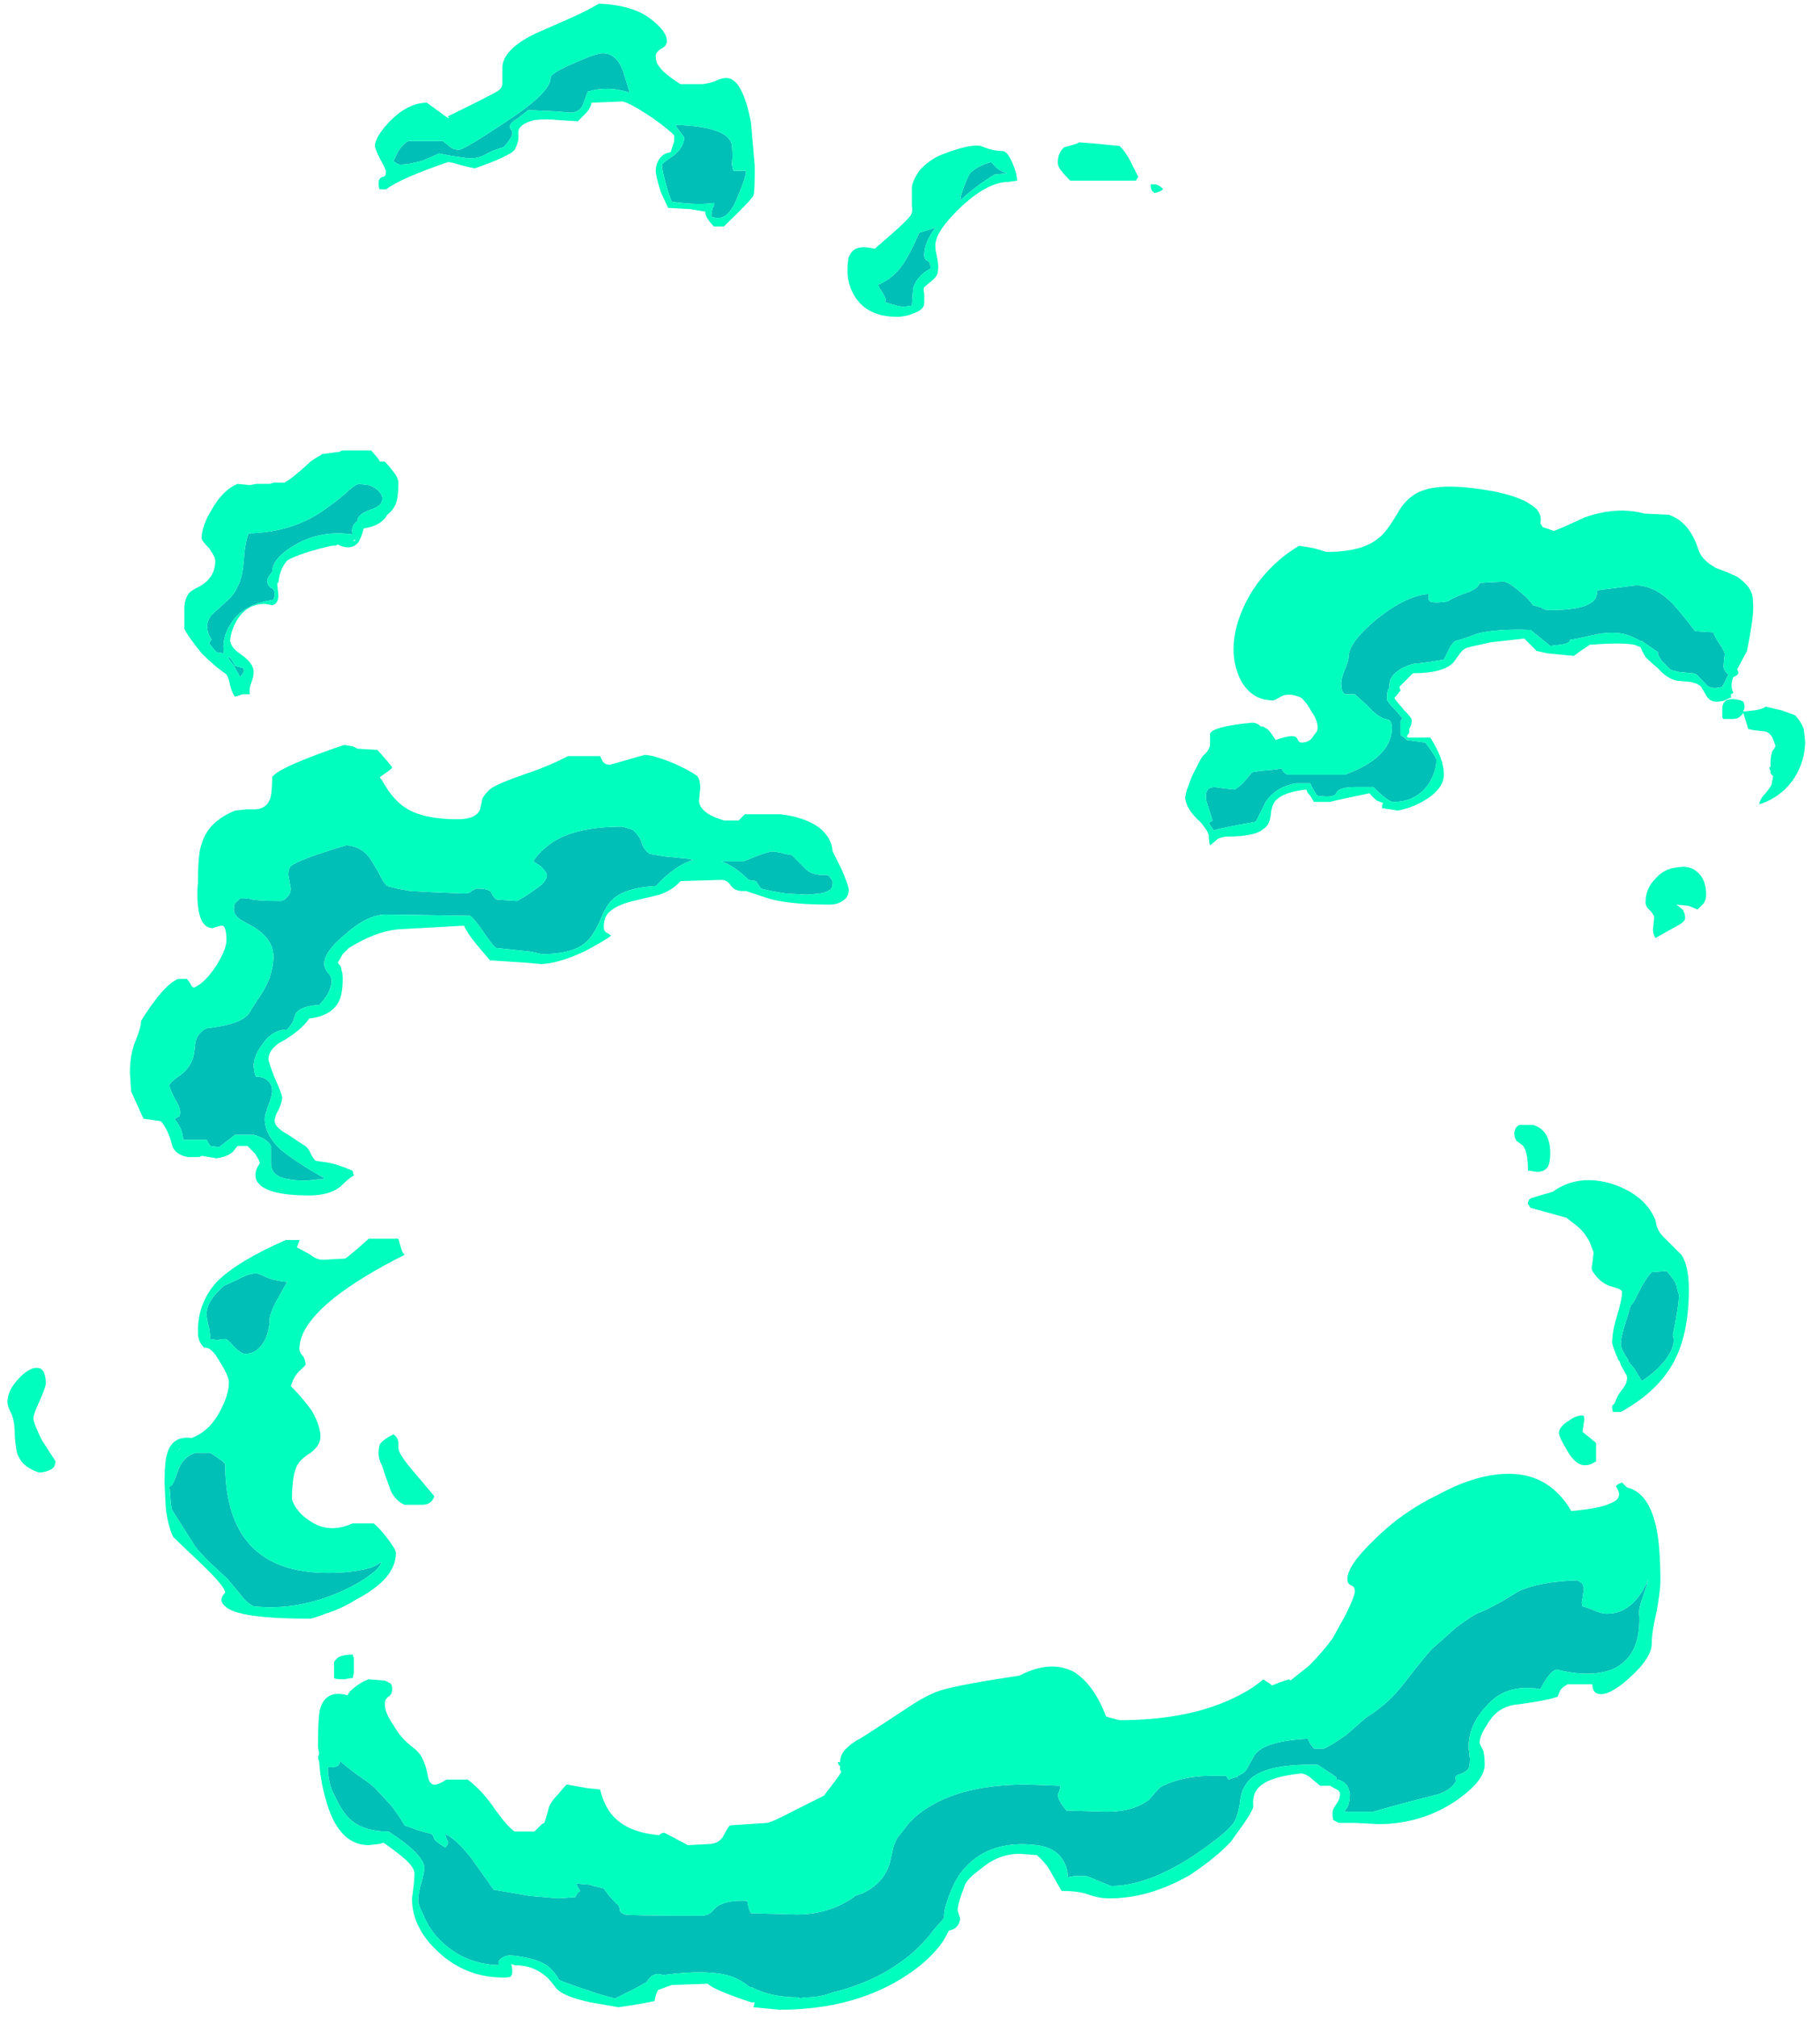<?xml version="1.0" encoding="UTF-8" standalone="no"?>
<svg xmlns:ffdec="https://www.free-decompiler.com/flash" xmlns:xlink="http://www.w3.org/1999/xlink" ffdec:objectType="frame" height="570.5px" width="514.85px" xmlns="http://www.w3.org/2000/svg">
  <g transform="matrix(1.0, 0.0, 0.0, 1.0, 273.35, 389.2)">
    <use ffdec:characterId="3185" height="81.05" transform="matrix(7.0, 0.0, 0.0, 7.0, -271.25, -388.15)" width="72.65" xlink:href="#shape0"/>
  </g>
  <defs>
    <g id="shape0" transform="matrix(1.0, 0.0, 0.0, 1.0, 38.75, 55.45)">
      <path d="M25.25 -31.25 Q25.5 -31.4 25.5 -31.75 L27.05 -31.95 Q27.85 -31.95 28.6 -31.15 29.0 -30.7 29.45 -30.1 L30.2 -30.05 Q30.2 -29.95 30.4 -29.65 30.6 -29.35 30.65 -29.2 L30.6 -28.7 Q30.6 -28.5 30.8 -28.35 L30.55 -27.85 Q30.05 -27.7 29.85 -28.0 L29.6 -28.25 Q29.5 -28.4 29.3 -28.4 L28.8 -28.45 Q28.55 -28.5 28.45 -28.55 L28.1 -28.9 27.95 -29.15 27.95 -29.25 Q27.6 -29.5 27.3 -29.7 L27.25 -29.7 Q26.8 -29.95 26.5 -30.0 25.95 -30.1 25.15 -29.9 L24.7 -29.8 24.4 -29.75 Q24.4 -29.6 24.0 -29.55 L23.6 -29.5 22.8 -30.15 Q21.45 -30.2 20.65 -30.0 20.0 -29.75 19.75 -29.7 19.55 -29.5 19.5 -29.35 L19.3 -28.95 18.7 -28.85 18.3 -28.8 Q18.0 -28.8 17.6 -28.6 17.1 -28.3 17.1 -27.95 L17.1 -27.8 17.05 -27.75 Q17.0 -27.65 17.0 -27.35 17.0 -27.25 17.35 -26.9 L17.65 -26.55 17.6 -26.55 17.55 -26.45 Q17.55 -26.4 17.55 -26.15 L17.55 -25.9 17.7 -25.8 17.8 -25.7 18.55 -25.6 Q19.0 -25.0 19.0 -24.9 19.0 -24.45 18.7 -23.95 18.2 -23.2 17.25 -23.2 17.05 -23.2 16.45 -23.8 L15.7 -23.8 Q15.05 -23.8 14.95 -23.55 14.85 -23.35 14.2 -23.45 14.05 -23.6 13.9 -23.95 L13.3 -23.95 Q12.5 -23.8 12.1 -23.2 L11.7 -22.4 Q10.3 -22.15 10.0 -22.05 L9.8 -22.35 9.95 -22.45 9.7 -23.25 Q9.6 -23.8 10.05 -23.8 L10.4 -23.75 10.85 -23.7 Q11.15 -23.9 11.3 -24.1 L11.55 -24.4 11.85 -24.45 12.4 -24.5 12.75 -24.55 Q12.75 -24.5 12.8 -24.45 12.85 -24.35 13.0 -24.3 L15.3 -24.3 Q17.2 -25.0 17.2 -26.2 17.2 -26.4 17.1 -26.5 L16.95 -26.55 Q16.65 -26.6 16.2 -27.1 L15.7 -27.55 15.3 -27.55 Q15.15 -27.65 15.15 -28.0 15.15 -28.2 15.3 -28.55 15.45 -28.9 15.45 -29.05 15.45 -29.65 16.6 -30.6 17.8 -31.55 18.7 -31.6 18.65 -31.45 18.7 -31.35 18.75 -31.2 19.45 -31.3 19.75 -31.5 20.35 -31.7 20.7 -31.85 20.75 -32.05 L21.7 -32.1 Q21.9 -32.1 22.3 -31.75 22.7 -31.45 22.9 -31.15 L23.25 -31.05 Q23.35 -30.95 23.55 -30.95 24.85 -30.95 25.25 -31.25 M0.15 -48.6 Q0.45 -48.9 1.0 -49.05 L1.1 -48.95 Q1.3 -48.7 1.65 -48.6 L1.15 -48.55 Q0.4 -48.1 -0.25 -47.5 L-0.2 -47.75 Q0.0 -48.35 0.15 -48.6 M28.3 -4.25 Q28.65 -3.85 28.7 -3.65 28.75 -3.4 28.8 -3.3 28.8 -2.85 28.55 -1.65 28.7 -1.25 28.25 -0.65 27.9 -0.2 27.3 0.2 L27.0 -0.3 26.75 -0.6 26.75 -0.65 Q26.45 -1.1 26.45 -1.3 26.45 -1.6 26.7 -2.35 L26.85 -2.85 Q27.0 -3.0 27.1 -3.25 27.45 -3.95 27.7 -4.2 L28.3 -4.25 M27.5 8.35 L27.55 8.2 27.5 8.45 27.3 9.05 Q27.15 9.45 27.2 9.7 27.25 11.35 26.1 11.85 25.2 12.2 23.85 11.85 23.55 11.95 23.2 12.65 21.8 12.4 21.0 13.35 20.3 14.1 20.3 15.0 L20.35 15.45 Q20.35 15.75 20.3 15.85 20.2 16.0 19.9 16.1 19.7 16.15 19.8 16.35 19.55 16.8 18.85 16.95 17.1 17.4 16.45 17.6 L15.3 17.6 15.3 17.55 Q15.5 17.35 15.5 16.9 15.45 16.4 15.0 16.3 L14.95 16.3 14.95 16.2 14.2 15.7 Q11.8 15.65 11.3 16.5 11.1 16.75 11.05 17.3 10.95 17.85 10.8 18.05 10.55 18.45 9.15 19.4 7.3 20.6 5.85 20.6 L5.35 20.4 Q4.9 20.2 4.85 20.2 L4.35 20.2 4.1 20.25 Q4.1 19.85 3.9 19.55 3.6 19.05 2.85 18.95 0.8 18.7 -0.25 20.1 -0.55 20.55 -0.75 21.15 -0.9 21.55 -0.9 21.8 L-0.9 21.9 -1.3 22.35 Q-1.85 23.1 -2.55 23.6 -3.75 24.5 -5.4 24.9 -5.9 25.1 -6.5 25.1 L-6.8 25.15 -6.75 25.1 Q-7.9 25.1 -8.65 24.7 L-8.7 24.7 -8.8 24.65 Q-9.1 24.4 -9.5 24.25 -10.45 23.95 -12.25 24.2 -12.65 24.05 -12.9 24.45 L-12.95 24.5 -13.4 24.75 -14.2 25.15 -14.9 24.95 Q-16.25 24.5 -16.45 24.4 -16.65 24.05 -16.9 23.85 -17.35 23.5 -18.45 23.4 -18.8 23.45 -18.9 23.65 L-18.9 23.8 Q-20.4 23.75 -21.4 22.65 -21.75 22.25 -21.95 21.75 -22.15 21.35 -22.15 21.2 -22.15 20.85 -22.0 20.4 -21.9 20.0 -21.9 19.85 -21.95 19.3 -23.35 18.4 -24.5 18.4 -25.05 17.75 -25.3 17.45 -25.55 16.9 -25.75 16.55 -25.8 15.95 L-25.8 15.8 -25.65 15.8 Q-25.45 15.8 -25.35 15.7 L-25.3 15.55 Q-25.1 15.75 -24.55 16.15 -23.95 16.55 -23.8 16.75 -23.6 16.95 -23.2 17.4 -22.8 17.95 -22.7 18.15 L-22.15 18.35 -21.6 18.5 Q-21.55 18.55 -21.5 18.7 -21.45 18.8 -21.05 19.05 L-20.95 18.9 -20.95 18.8 Q-21.05 18.6 -21.05 18.5 -20.55 18.75 -19.95 19.55 L-19.1 20.75 -17.65 21.0 -16.5 21.1 -15.8 21.05 Q-15.75 20.9 -15.6 20.8 -15.75 20.6 -15.75 20.5 L-15.2 20.55 Q-15.1 20.6 -14.65 20.7 -14.45 21.0 -14.15 21.3 -14.0 21.4 -14.0 21.6 -13.95 21.7 -13.8 21.75 -13.6 21.8 -10.7 21.8 -10.5 21.8 -10.35 21.7 L-10.1 21.45 Q-9.7 21.15 -8.85 21.2 -8.8 21.55 -8.7 21.7 L-6.85 21.75 Q-5.55 21.75 -4.55 21.05 L-4.5 21.0 -4.2 20.9 Q-3.35 20.5 -3.1 19.7 L-2.95 19.05 Q-2.85 18.7 -2.7 18.55 L-2.35 18.1 Q-2.0 17.7 -1.5 17.4 -0.05 16.5 2.45 16.5 L3.8 16.55 Q3.8 16.7 3.7 16.9 3.7 17.15 4.05 17.55 L5.7 17.6 Q6.75 17.6 7.4 17.1 7.85 16.55 7.95 16.55 8.8 16.15 9.85 16.15 L10.5 16.15 10.6 16.3 10.9 16.2 10.95 16.2 10.95 16.15 Q11.25 16.05 11.35 15.85 L11.6 15.4 Q11.9 14.75 13.8 14.65 L13.9 14.85 Q14.0 15.0 14.05 15.05 L14.45 15.05 Q14.7 14.95 15.35 14.5 L16.15 13.8 Q17.05 13.25 17.7 12.4 18.7 11.1 18.9 10.95 L19.8 10.15 Q20.55 9.6 20.75 9.55 21.45 9.25 22.3 8.7 23.15 8.3 24.7 8.25 L24.85 8.35 Q24.95 8.4 24.95 8.65 L24.9 9.0 Q24.85 9.15 24.9 9.3 25.1 9.35 25.45 9.5 25.7 9.6 25.9 9.6 26.9 9.6 27.5 8.35 M-15.85 -53.05 Q-14.95 -53.45 -14.7 -53.45 -14.05 -53.45 -13.8 -52.5 L-13.6 -51.85 Q-14.45 -52.15 -15.3 -51.9 L-15.5 -51.35 Q-15.65 -51.05 -16.0 -51.05 L-16.6 -51.1 -17.7 -51.15 -18.15 -50.8 Q-18.45 -50.65 -18.45 -50.45 -18.35 -50.3 -18.35 -50.25 -18.3 -50.1 -18.7 -49.65 -19.1 -49.55 -19.45 -49.35 -19.7 -49.2 -20.1 -49.2 L-20.8 -49.3 -21.3 -49.4 -22.0 -49.1 Q-22.55 -48.95 -22.85 -48.95 -23.0 -48.95 -23.15 -49.1 L-22.95 -49.5 Q-22.75 -49.8 -22.55 -49.9 L-21.15 -49.9 -20.9 -49.7 Q-20.75 -49.55 -20.5 -49.55 -20.3 -49.55 -18.65 -50.65 -16.8 -51.85 -16.8 -52.45 -16.8 -52.65 -15.85 -53.05 M-1.9 -46.2 Q-1.55 -46.3 -1.25 -46.4 -1.7 -45.8 -1.7 -45.3 -1.7 -45.1 -1.55 -45.05 -1.45 -45.0 -1.45 -44.8 L-1.45 -44.75 Q-2.0 -44.45 -2.15 -43.95 L-2.2 -43.25 -2.55 -43.2 Q-2.85 -43.25 -3.15 -43.35 L-3.3 -43.4 -3.25 -43.45 Q-3.25 -43.55 -3.4 -43.8 -3.55 -44.0 -3.55 -44.1 -2.85 -44.4 -2.45 -45.1 -2.2 -45.5 -1.9 -46.2 M-9.4 -48.7 L-8.9 -48.7 Q-8.9 -48.45 -9.2 -47.75 -9.55 -46.8 -10.0 -46.8 -10.25 -46.8 -10.3 -46.85 -10.3 -46.9 -10.3 -46.95 L-10.25 -47.2 Q-10.15 -47.35 -10.2 -47.4 -10.85 -47.3 -11.9 -47.45 -12.0 -47.65 -12.15 -48.2 -12.3 -48.75 -12.3 -48.95 -12.3 -49.0 -11.85 -49.3 -11.4 -49.65 -11.4 -50.05 L-11.7 -50.45 -11.75 -50.55 Q-9.8 -50.5 -9.5 -49.85 -9.45 -49.65 -9.45 -49.25 -9.5 -48.85 -9.4 -48.7 M-29.85 -29.05 Q-29.75 -29.1 -29.55 -28.7 L-29.2 -28.6 Q-29.2 -28.55 -29.2 -28.45 L-29.3 -28.3 -29.35 -28.25 Q-29.4 -28.35 -29.6 -28.7 L-29.85 -29.05 M-24.55 -36.05 L-24.15 -36.0 Q-23.85 -35.9 -23.7 -35.7 -23.6 -35.6 -23.6 -35.45 -23.6 -35.15 -24.1 -35.0 -24.6 -34.8 -24.6 -34.6 L-24.6 -34.55 Q-24.75 -34.45 -24.8 -34.3 -24.85 -34.2 -24.8 -34.0 L-24.75 -34.0 Q-26.05 -34.2 -27.1 -33.6 -28.05 -33.05 -28.05 -32.5 -28.25 -32.25 -28.25 -32.15 -28.25 -31.95 -28.1 -31.85 -27.95 -31.8 -27.95 -31.6 -27.95 -31.4 -28.05 -31.35 L-28.1 -31.35 Q-29.3 -31.15 -29.75 -30.35 -30.1 -29.8 -30.0 -29.2 L-30.3 -29.25 -30.6 -29.6 -30.55 -29.7 -30.5 -29.75 Q-30.9 -30.4 -30.4 -30.85 L-29.9 -31.3 Q-29.6 -31.55 -29.45 -31.9 -29.25 -32.25 -29.2 -32.95 -29.15 -33.7 -29.0 -34.05 -27.2 -34.1 -25.95 -35.0 -25.65 -35.2 -25.1 -35.65 -24.75 -36.0 -24.55 -36.05 M-29.35 -19.3 L-29.0 -19.3 Q-28.8 -19.2 -27.7 -19.2 -27.6 -19.2 -27.45 -19.35 -27.3 -19.5 -27.3 -19.7 L-27.4 -20.25 Q-27.4 -20.5 -27.3 -20.6 -27.05 -20.85 -25.05 -21.45 -24.4 -21.4 -24.05 -20.85 L-23.75 -20.35 Q-23.6 -20.0 -23.4 -19.8 L-23.0 -19.7 Q-22.75 -19.65 -22.45 -19.6 L-21.5 -19.55 -20.3 -19.5 Q-20.05 -19.5 -20.0 -19.6 L-19.8 -19.7 Q-19.3 -19.7 -19.2 -19.55 -19.1 -19.3 -18.95 -19.25 L-18.15 -19.2 Q-17.7 -19.45 -17.45 -19.65 -16.95 -19.95 -16.95 -20.25 -16.95 -20.35 -17.2 -20.6 L-17.5 -20.8 Q-17.25 -21.2 -16.75 -21.55 -15.8 -22.2 -13.9 -22.2 L-13.55 -22.1 -13.45 -22.05 Q-13.15 -21.75 -13.1 -21.5 -13.05 -21.3 -12.8 -21.1 L-12.2 -21.0 -11.2 -20.9 -11.05 -20.85 Q-11.75 -20.65 -12.55 -19.8 -13.7 -19.75 -14.25 -19.3 -14.55 -19.05 -14.8 -18.4 -15.1 -17.75 -15.4 -17.5 -15.95 -17.05 -17.15 -17.05 L-17.6 -17.15 -19.0 -17.3 Q-19.15 -17.4 -19.55 -18.0 -19.9 -18.5 -20.05 -18.6 L-23.45 -18.65 Q-24.2 -18.65 -25.1 -17.85 -25.95 -17.15 -25.95 -16.65 -25.95 -16.5 -25.8 -16.3 -25.65 -16.15 -25.65 -15.95 -25.65 -15.75 -25.8 -15.45 -25.95 -15.2 -26.15 -15.0 -26.9 -14.95 -27.1 -14.65 L-27.2 -14.35 Q-27.3 -14.15 -27.45 -14.0 -28.05 -14.0 -28.45 -13.4 -28.8 -12.95 -28.8 -12.5 L-28.75 -12.2 -28.7 -12.1 Q-28.4 -12.1 -28.25 -11.95 -28.05 -11.8 -28.05 -11.5 -28.05 -11.35 -28.2 -10.95 -28.35 -10.55 -28.35 -10.4 -28.35 -9.75 -27.7 -9.15 -27.1 -8.65 -25.95 -8.0 L-26.0 -7.95 -26.2 -7.95 -26.65 -7.9 Q-27.6 -7.9 -27.9 -8.15 -28.1 -8.3 -28.1 -8.65 -28.1 -9.2 -28.1 -9.3 -28.25 -9.6 -28.8 -9.75 L-29.55 -9.75 -30.2 -9.25 -30.55 -9.3 -30.65 -9.45 -30.7 -9.55 -31.65 -9.55 Q-31.65 -9.95 -32.0 -10.4 -31.95 -10.4 -31.9 -10.45 L-31.8 -10.5 Q-31.7 -10.75 -31.95 -11.15 -32.2 -11.6 -32.2 -11.75 -32.2 -11.85 -31.85 -12.1 -31.4 -12.4 -31.25 -12.85 -31.2 -13.0 -31.15 -13.5 -31.05 -13.9 -30.7 -14.05 -29.5 -14.2 -29.15 -14.5 -29.0 -14.6 -28.9 -14.8 L-28.65 -15.2 Q-28.35 -15.6 -28.15 -16.1 -28.0 -16.6 -28.0 -16.95 -28.0 -17.65 -28.8 -18.15 L-29.35 -18.45 Q-29.6 -18.65 -29.6 -18.85 -29.6 -19.1 -29.5 -19.15 L-29.35 -19.3 M-30.0 -3.65 L-29.45 -3.9 Q-29.0 -4.15 -28.7 -4.15 -28.6 -4.15 -28.3 -4.0 -27.95 -3.85 -27.4 -3.8 L-27.45 -3.8 -27.9 -3.0 Q-28.15 -2.5 -28.15 -2.3 -28.15 -1.95 -28.3 -1.55 -28.6 -0.9 -29.15 -0.9 -29.3 -0.9 -29.6 -1.2 -29.85 -1.5 -29.95 -1.5 -30.2 -1.5 -30.2 -1.45 L-30.55 -1.5 Q-30.55 -1.65 -30.6 -1.95 -30.7 -2.3 -30.7 -2.5 -30.7 -3.05 -30.0 -3.65 M-6.55 -20.55 Q-6.3 -20.25 -5.8 -20.25 L-5.6 -20.25 Q-5.4 -20.05 -5.4 -19.95 -5.4 -19.75 -5.5 -19.65 L-5.7 -19.55 -5.9 -19.5 -6.45 -19.45 -7.3 -19.5 Q-7.95 -19.6 -8.3 -19.7 L-8.5 -20.0 -8.8 -20.05 Q-9.35 -20.6 -9.9 -20.8 L-9.0 -20.8 -8.5 -21.0 Q-8.0 -21.2 -7.8 -21.2 L-7.5 -21.15 Q-7.35 -21.1 -7.05 -21.05 L-6.55 -20.55 M-31.15 3.1 L-30.55 3.1 -30.1 3.4 -29.95 3.55 Q-29.95 7.95 -25.8 7.95 -24.8 7.95 -24.1 7.75 -23.8 7.65 -23.65 7.5 -23.65 7.7 -24.05 8.0 -24.5 8.35 -25.15 8.65 -27.0 9.5 -28.8 9.3 -29.1 9.15 -29.35 8.8 L-29.85 8.2 -30.55 7.55 Q-31.0 7.1 -31.15 6.9 L-32.1 5.4 Q-32.15 5.25 -32.2 4.45 L-32.15 4.45 Q-32.05 4.4 -31.85 3.8 -31.65 3.25 -31.15 3.1" fill="#00bfb7" fill-rule="evenodd" stroke="none"/>
      <path d="M28.4 -34.8 Q29.25 -34.5 29.6 -33.35 29.75 -32.95 30.3 -32.65 30.6 -32.55 31.15 -32.3 31.65 -31.95 31.75 -31.6 31.8 -31.45 31.8 -31.0 31.8 -30.55 31.55 -29.3 31.5 -29.2 31.15 -28.55 L31.2 -28.45 Q31.2 -28.3 31.0 -28.25 30.85 -27.9 31.0 -27.6 L30.9 -27.55 30.9 -27.4 30.85 -27.4 30.65 -27.3 Q30.5 -27.25 30.3 -27.25 30.05 -27.25 29.9 -27.5 L29.7 -27.85 Q29.55 -28.0 29.25 -28.05 L28.7 -28.1 Q28.3 -28.2 27.95 -28.6 27.7 -28.8 27.45 -29.05 27.3 -29.3 27.25 -29.45 L27.0 -29.55 Q26.5 -29.65 25.2 -29.55 L24.9 -29.35 24.55 -29.1 23.5 -29.2 23.05 -29.3 22.55 -29.8 21.2 -29.65 20.3 -29.45 Q20.1 -29.4 19.95 -29.2 L19.7 -28.85 Q19.3 -28.4 18.05 -28.4 L17.5 -27.85 17.55 -27.7 17.3 -27.4 Q17.35 -27.3 17.7 -26.9 18.0 -26.6 18.0 -26.5 18.0 -26.3 17.9 -26.15 L17.9 -26.0 17.8 -25.85 17.85 -25.8 18.75 -25.8 Q19.3 -24.95 19.3 -24.3 19.3 -23.85 18.8 -23.45 18.2 -23.0 17.45 -22.85 L16.8 -22.95 16.8 -23.0 Q16.8 -23.1 16.85 -23.15 L16.6 -23.25 Q16.4 -23.4 16.3 -23.55 14.85 -23.25 14.7 -23.2 L14.05 -23.2 13.9 -23.45 Q13.75 -23.6 13.75 -23.7 12.85 -23.6 12.55 -23.3 12.35 -23.15 12.3 -22.65 12.25 -22.25 12.0 -22.1 11.65 -21.8 10.55 -21.8 10.35 -21.8 10.15 -21.7 10.0 -21.55 9.85 -21.45 9.8 -21.6 9.8 -21.85 9.75 -22.05 9.45 -22.4 9.15 -22.65 8.95 -23.0 8.85 -23.25 8.85 -23.35 8.85 -23.6 9.15 -24.3 9.45 -24.9 9.55 -25.05 9.85 -25.3 9.85 -25.55 L9.85 -25.95 Q9.95 -26.25 11.55 -26.4 11.75 -26.4 11.9 -26.25 L11.95 -26.25 Q12.15 -26.2 12.3 -26.0 L12.5 -25.7 Q13.2 -25.95 13.35 -25.8 L13.4 -25.7 Q13.45 -25.6 13.55 -25.6 13.9 -25.6 14.05 -25.9 14.2 -26.05 14.2 -26.2 14.2 -26.5 13.95 -26.85 13.8 -27.15 13.55 -27.4 13.15 -27.6 12.8 -27.5 12.45 -27.3 12.4 -27.3 11.55 -27.3 11.1 -28.1 10.8 -28.7 10.8 -29.35 10.8 -30.4 11.45 -31.55 12.2 -32.8 13.45 -33.55 L14.05 -33.45 14.55 -33.3 Q16.0 -33.3 16.65 -33.85 16.95 -34.05 17.45 -34.9 17.85 -35.6 18.5 -35.8 19.4 -36.1 21.3 -35.75 22.3 -35.55 22.75 -35.25 23.3 -34.95 23.2 -34.45 L23.3 -34.3 23.75 -34.15 Q24.15 -34.3 25.0 -34.7 26.3 -35.15 27.4 -34.85 L28.4 -34.8 M25.25 -31.25 Q24.85 -30.95 23.55 -30.95 23.35 -30.95 23.25 -31.05 L22.9 -31.15 Q22.7 -31.45 22.3 -31.75 21.9 -32.1 21.7 -32.1 L20.75 -32.05 Q20.7 -31.85 20.35 -31.7 19.75 -31.5 19.45 -31.3 18.75 -31.2 18.7 -31.35 18.65 -31.45 18.7 -31.6 17.8 -31.55 16.6 -30.6 15.45 -29.65 15.45 -29.05 15.45 -28.9 15.3 -28.55 15.15 -28.2 15.15 -28.0 15.15 -27.65 15.3 -27.55 L15.7 -27.55 16.2 -27.1 Q16.65 -26.6 16.95 -26.55 L17.1 -26.5 Q17.2 -26.4 17.2 -26.2 17.2 -25.0 15.3 -24.3 L13.0 -24.3 Q12.85 -24.35 12.8 -24.45 12.75 -24.5 12.75 -24.55 L12.4 -24.5 11.85 -24.45 11.55 -24.4 11.3 -24.1 Q11.15 -23.9 10.85 -23.7 L10.4 -23.75 10.05 -23.8 Q9.6 -23.8 9.7 -23.25 L9.95 -22.45 9.8 -22.35 10.0 -22.05 Q10.3 -22.15 11.7 -22.4 L12.1 -23.2 Q12.5 -23.8 13.3 -23.95 L13.9 -23.95 Q14.05 -23.6 14.2 -23.45 14.85 -23.35 14.95 -23.55 15.05 -23.8 15.7 -23.8 L16.45 -23.8 Q17.05 -23.2 17.25 -23.2 18.2 -23.2 18.7 -23.95 19.0 -24.45 19.0 -24.9 19.0 -25.0 18.55 -25.6 L17.8 -25.7 17.7 -25.8 17.55 -25.9 17.55 -26.15 Q17.55 -26.4 17.55 -26.45 L17.6 -26.55 17.65 -26.55 17.35 -26.9 Q17.0 -27.25 17.0 -27.35 17.0 -27.65 17.05 -27.75 L17.1 -27.8 17.1 -27.95 Q17.1 -28.3 17.6 -28.6 18.0 -28.8 18.3 -28.8 L18.7 -28.85 19.3 -28.95 19.5 -29.35 Q19.55 -29.5 19.75 -29.7 20.0 -29.75 20.65 -30.0 21.45 -30.2 22.8 -30.15 L23.6 -29.5 24.0 -29.55 Q24.4 -29.6 24.4 -29.75 L24.7 -29.8 25.15 -29.9 Q25.95 -30.1 26.5 -30.0 26.8 -29.95 27.25 -29.7 L27.3 -29.7 Q27.6 -29.5 27.95 -29.25 L27.95 -29.15 28.1 -28.9 28.45 -28.55 Q28.55 -28.5 28.8 -28.45 L29.3 -28.4 Q29.5 -28.4 29.6 -28.25 L29.85 -28.0 Q30.05 -27.7 30.55 -27.85 L30.8 -28.35 Q30.6 -28.5 30.6 -28.7 L30.65 -29.2 Q30.6 -29.35 30.4 -29.65 30.2 -29.95 30.2 -30.05 L29.45 -30.1 Q29.0 -30.7 28.6 -31.15 27.85 -31.95 27.05 -31.95 L25.5 -31.75 Q25.5 -31.4 25.25 -31.25 M5.2 -49.8 L6.2 -49.7 Q6.45 -49.45 6.65 -49.05 L6.95 -48.45 6.85 -48.3 4.2 -48.3 Q3.95 -48.55 3.8 -48.75 3.7 -48.9 3.7 -49.0 3.7 -49.25 3.75 -49.35 3.8 -49.5 3.95 -49.65 4.55 -49.8 4.55 -49.85 L5.2 -49.8 M0.15 -48.6 Q0.0 -48.35 -0.2 -47.75 L-0.25 -47.5 Q0.4 -48.1 1.15 -48.55 L1.65 -48.6 Q1.3 -48.7 1.1 -48.95 L1.0 -49.05 Q0.45 -48.9 0.15 -48.6 M2.05 -48.3 L1.7 -48.25 Q0.9 -48.25 -0.15 -47.3 -1.05 -46.45 -1.2 -45.95 -1.3 -45.7 -1.2 -45.3 -1.1 -44.85 -1.15 -44.65 -1.15 -44.45 -1.4 -44.25 L-1.7 -44.0 Q-1.75 -43.9 -1.7 -43.75 L-1.7 -43.35 Q-1.7 -43.1 -2.1 -42.95 -2.45 -42.8 -2.8 -42.8 -4.05 -42.8 -4.55 -43.7 -4.8 -44.15 -4.8 -44.65 -4.8 -45.2 -4.7 -45.3 -4.5 -45.75 -3.7 -45.55 -2.35 -46.7 -2.25 -46.9 -2.15 -47.05 -2.2 -47.3 L-2.2 -48.0 Q-2.2 -48.25 -1.9 -48.7 -1.5 -49.15 -1.0 -49.35 0.15 -49.8 0.6 -49.7 1.05 -49.5 1.45 -49.5 1.65 -49.5 1.85 -49.05 2.05 -48.6 2.05 -48.3 M7.6 -47.8 L7.5 -47.9 Q7.45 -48.0 7.45 -48.15 L7.65 -48.15 Q7.85 -48.1 7.95 -47.95 7.85 -47.85 7.6 -47.8 M22.75 -8.3 L22.7 -8.3 Q22.7 -9.15 22.45 -9.35 22.3 -9.45 22.25 -9.5 22.15 -9.6 22.15 -9.8 22.15 -10.05 22.35 -10.15 L22.9 -10.15 Q23.6 -9.95 23.6 -9.0 23.6 -8.65 23.5 -8.45 23.35 -8.25 23.05 -8.25 L22.75 -8.3 M22.7 -6.95 Q22.7 -7.15 22.85 -7.2 L23.7 -7.45 Q24.75 -8.2 26.15 -7.75 27.45 -7.3 27.85 -6.3 27.9 -5.85 28.25 -5.55 L28.9 -4.9 Q29.2 -4.45 29.2 -3.5 29.2 -1.65 28.55 -0.5 27.9 0.65 26.45 1.45 L26.15 1.45 Q26.1 1.45 26.1 1.2 L26.2 1.1 Q26.3 0.8 26.5 0.55 26.7 0.3 26.7 0.1 L26.7 0.0 26.45 -0.45 26.4 -0.6 26.35 -0.65 Q26.1 -1.25 26.1 -1.35 26.1 -1.8 26.3 -2.45 26.5 -3.1 26.5 -3.4 26.5 -3.5 26.15 -3.6 25.65 -3.7 25.3 -4.25 25.25 -4.35 25.3 -4.55 L25.35 -5.0 25.2 -5.4 Q25.0 -5.8 24.7 -6.05 L24.25 -6.4 22.8 -6.8 22.7 -6.95 M32.95 -26.9 L33.5 -26.7 Q33.8 -26.35 33.85 -26.1 L33.9 -25.65 Q33.9 -24.85 33.45 -24.15 32.95 -23.4 32.05 -23.1 32.05 -23.3 32.3 -23.55 32.55 -23.85 32.55 -23.95 L32.6 -24.2 32.6 -24.25 32.5 -24.35 32.5 -24.45 Q32.45 -24.55 32.45 -24.6 L32.5 -24.6 32.5 -24.7 Q32.5 -25.05 32.55 -25.15 32.55 -25.25 32.65 -25.35 L32.7 -25.45 Q32.65 -25.65 32.55 -25.85 32.4 -26.05 32.25 -26.05 L31.8 -26.1 31.6 -26.15 31.4 -26.8 Q31.35 -26.7 31.2 -26.6 31.1 -26.55 30.95 -26.55 L30.6 -26.55 30.55 -26.6 30.55 -26.65 Q30.55 -26.7 30.55 -26.95 30.55 -27.5 31.3 -27.3 L31.4 -27.25 Q31.45 -27.2 31.45 -27.0 L31.4 -26.85 31.85 -26.9 Q32.2 -26.95 32.3 -27.05 L32.95 -26.9 M28.7 -20.55 Q29.2 -20.65 29.5 -20.4 29.9 -20.1 29.9 -19.45 29.9 -19.25 29.8 -19.1 L29.55 -18.85 29.2 -19.0 28.7 -19.05 28.95 -18.85 Q29.05 -18.7 29.05 -18.5 29.05 -18.35 28.65 -18.15 L27.85 -17.7 Q27.75 -17.85 27.75 -18.05 L27.8 -18.55 Q27.8 -18.6 27.65 -18.8 27.45 -18.95 27.45 -19.15 27.45 -19.7 27.85 -20.1 28.2 -20.5 28.7 -20.55 M28.3 -4.25 L27.7 -4.2 Q27.45 -3.95 27.1 -3.25 27.0 -3.0 26.85 -2.85 L26.7 -2.35 Q26.45 -1.6 26.45 -1.3 26.45 -1.1 26.75 -0.65 L26.75 -0.6 27.0 -0.3 27.3 0.2 Q27.9 -0.2 28.25 -0.65 28.7 -1.25 28.55 -1.65 28.8 -2.85 28.8 -3.3 28.75 -3.4 28.7 -3.65 28.65 -3.85 28.3 -4.25 M24.35 1.8 Q24.7 1.55 24.95 1.6 25.0 1.75 24.95 1.9 L24.9 2.25 25.15 2.45 25.45 2.7 25.45 3.45 25.35 3.5 Q25.2 3.6 25.0 3.6 24.6 3.6 24.25 2.95 23.95 2.45 23.95 2.3 23.95 2.05 24.35 1.8 M26.0 5.15 Q26.6 4.95 26.25 4.45 L26.3 4.4 Q26.35 4.35 26.5 4.3 L26.7 4.5 Q27.6 4.7 27.9 6.2 28.05 6.95 28.05 8.3 28.05 8.65 27.9 9.5 27.7 10.35 27.7 10.8 27.7 11.35 26.9 12.1 26.1 12.85 25.65 12.85 25.3 12.85 25.3 12.45 L24.3 12.45 Q24.05 12.6 24.0 12.7 L23.9 12.95 Q23.5 13.1 22.4 13.25 21.6 13.3 21.2 13.85 20.7 14.55 20.75 14.85 L20.9 15.15 Q20.95 15.4 20.95 15.7 20.95 16.35 19.8 17.15 18.4 18.1 16.65 18.1 L15.7 18.05 15.05 18.05 14.85 17.95 Q14.8 17.9 14.8 17.65 14.8 17.5 14.95 17.3 15.1 17.1 15.1 16.9 15.1 16.8 15.05 16.75 L14.7 16.55 14.3 16.55 14.0 16.3 Q13.8 16.1 13.55 16.05 12.1 16.2 11.75 16.7 11.55 16.95 11.6 17.4 11.55 17.6 11.2 18.1 L10.7 18.8 Q10.1 19.45 9.05 20.15 7.4 21.1 5.8 21.1 5.35 21.1 4.95 20.95 4.55 20.8 3.85 20.8 L3.45 20.1 Q3.25 19.7 2.85 19.35 L2.15 19.3 Q1.3 19.3 0.6 19.9 0.05 20.3 -0.05 20.55 -0.35 21.3 -0.35 21.6 -0.3 21.75 -0.25 21.9 -0.25 22.05 -0.35 22.2 -0.45 22.35 -0.7 22.4 -0.8 22.6 -0.95 22.85 -1.45 23.55 -2.25 24.1 -4.4 25.6 -7.55 25.6 L-8.6 25.5 -8.55 25.3 -8.7 25.3 Q-10.2 24.8 -10.45 24.55 L-11.9 24.6 -12.45 24.8 Q-12.55 24.95 -12.6 25.25 L-13.1 25.35 -14.05 25.5 -15.2 25.3 Q-16.35 25.05 -16.6 24.7 -16.85 24.35 -17.05 24.2 -17.55 23.8 -18.25 23.8 L-18.4 23.75 Q-18.35 23.85 -18.35 24.0 L-18.35 24.15 -18.4 24.25 Q-18.45 24.3 -18.7 24.3 -20.2 24.3 -21.3 23.3 -21.85 22.8 -22.1 22.3 -22.4 21.75 -22.4 21.1 -22.3 20.4 -22.3 20.1 -22.3 19.85 -22.7 19.5 -23.05 19.2 -23.55 18.85 L-23.7 18.9 -24.15 18.95 Q-25.4 18.95 -25.9 17.05 -26.1 16.35 -26.15 15.6 L-26.2 15.4 -26.15 15.25 -26.2 15.0 Q-26.2 13.7 -26.1 13.4 -25.85 12.65 -25.0 12.9 -24.95 12.75 -24.75 12.6 -24.45 12.35 -24.15 12.25 L-23.5 12.3 -23.3 12.4 Q-23.2 12.45 -23.2 12.65 -23.2 12.85 -23.35 12.95 -23.5 13.05 -23.5 13.25 -23.5 13.6 -23.15 14.1 -22.85 14.65 -22.3 15.05 -22.0 15.3 -21.9 15.65 -21.85 15.7 -21.75 16.2 -21.7 16.45 -21.55 16.5 -21.4 16.55 -21.0 16.3 L-20.15 16.3 Q-19.55 16.75 -19.05 17.5 -18.55 18.2 -18.25 18.4 L-17.45 18.4 -17.15 18.1 -17.05 18.05 Q-17.0 17.9 -16.9 17.55 -16.85 17.25 -16.5 16.9 -16.3 16.65 -16.15 16.5 L-15.3 16.65 -14.8 16.7 Q-14.6 17.5 -14.15 17.9 -13.55 18.45 -12.4 18.55 -12.35 18.45 -12.2 18.45 L-11.25 18.95 -10.3 18.9 Q-9.95 18.85 -9.8 18.55 -9.65 18.25 -9.55 18.15 L-8.05 18.05 Q-7.9 18.05 -6.85 17.5 L-5.75 16.95 Q-5.25 16.3 -5.05 16.0 L-5.1 15.9 -5.1 15.75 Q-5.15 15.75 -5.2 15.6 L-5.1 15.6 Q-5.1 15.25 -4.8 15.0 -4.6 14.8 -4.3 14.65 L-3.9 14.4 -2.45 13.45 Q-1.65 12.9 -1.05 12.7 -0.2 12.45 2.15 12.1 3.4 11.45 4.35 11.95 5.15 12.45 5.65 13.75 L5.8 13.8 6.2 13.9 Q8.8 13.9 10.6 13.1 11.5 12.7 12.0 12.25 L12.3 12.45 12.35 12.5 Q12.7 12.35 13.05 12.25 L13.1 12.3 13.85 11.7 Q14.4 11.15 14.8 10.6 L15.3 9.7 Q15.7 8.9 15.7 8.7 15.7 8.5 15.55 8.45 15.4 8.4 15.4 8.2 15.4 7.65 16.5 6.6 17.6 5.5 19.05 4.8 20.7 3.9 22.05 3.95 23.6 4.0 24.45 5.45 25.6 5.35 26.0 5.15 M27.5 8.35 Q26.9 9.6 25.9 9.6 25.7 9.6 25.45 9.5 25.1 9.35 24.9 9.3 24.85 9.15 24.9 9.0 L24.95 8.65 Q24.95 8.4 24.85 8.35 L24.7 8.25 Q23.15 8.3 22.3 8.7 21.45 9.25 20.75 9.55 20.55 9.6 19.8 10.15 L18.9 10.95 Q18.7 11.1 17.7 12.4 17.05 13.25 16.15 13.8 L15.35 14.5 Q14.7 14.95 14.45 15.05 L14.05 15.05 Q14.0 15.0 13.9 14.85 L13.8 14.65 Q11.9 14.75 11.6 15.4 L11.35 15.85 Q11.25 16.05 10.95 16.15 L10.95 16.2 10.9 16.2 10.6 16.3 10.5 16.15 9.85 16.15 Q8.8 16.15 7.95 16.55 7.85 16.55 7.4 17.1 6.75 17.6 5.7 17.6 L4.05 17.55 Q3.7 17.15 3.7 16.9 3.8 16.7 3.8 16.55 L2.45 16.5 Q-0.05 16.5 -1.5 17.4 -2.0 17.7 -2.35 18.1 L-2.7 18.55 Q-2.85 18.7 -2.95 19.05 L-3.1 19.7 Q-3.35 20.5 -4.2 20.9 L-4.5 21.0 -4.55 21.05 Q-5.55 21.75 -6.85 21.75 L-8.7 21.7 Q-8.8 21.55 -8.85 21.2 -9.7 21.15 -10.1 21.45 L-10.35 21.7 Q-10.5 21.8 -10.7 21.8 -13.6 21.8 -13.8 21.75 -13.95 21.7 -14.0 21.6 -14.0 21.4 -14.15 21.3 -14.45 21.0 -14.65 20.7 -15.1 20.6 -15.2 20.55 L-15.75 20.5 Q-15.75 20.6 -15.6 20.8 -15.75 20.9 -15.8 21.05 L-16.5 21.1 -17.65 21.0 -19.1 20.75 -19.95 19.55 Q-20.55 18.75 -21.05 18.5 -21.05 18.6 -20.95 18.8 L-20.95 18.9 -21.05 19.05 Q-21.45 18.8 -21.5 18.7 -21.55 18.55 -21.6 18.5 L-22.15 18.35 -22.7 18.15 Q-22.8 17.95 -23.2 17.4 -23.6 16.95 -23.8 16.75 -23.95 16.55 -24.55 16.15 -25.1 15.75 -25.3 15.55 L-25.35 15.7 Q-25.45 15.8 -25.65 15.8 L-25.8 15.8 -25.8 15.95 Q-25.75 16.55 -25.55 16.9 -25.3 17.45 -25.05 17.75 -24.5 18.4 -23.35 18.4 -21.95 19.3 -21.9 19.85 -21.9 20.0 -22.0 20.4 -22.15 20.85 -22.15 21.2 -22.15 21.35 -21.95 21.75 -21.75 22.25 -21.4 22.65 -20.4 23.75 -18.9 23.8 L-18.9 23.65 Q-18.8 23.45 -18.45 23.4 -17.35 23.5 -16.9 23.85 -16.65 24.05 -16.45 24.4 -16.25 24.5 -14.9 24.95 L-14.2 25.15 -13.4 24.75 -12.95 24.5 -12.9 24.45 Q-12.65 24.05 -12.25 24.2 -10.45 23.95 -9.5 24.25 -9.1 24.4 -8.8 24.65 L-8.7 24.7 -8.65 24.7 Q-7.9 25.1 -6.75 25.1 L-6.8 25.15 -6.5 25.1 Q-5.9 25.1 -5.4 24.9 -3.75 24.5 -2.55 23.6 -1.85 23.1 -1.3 22.35 L-0.9 21.9 -0.9 21.8 Q-0.9 21.55 -0.75 21.15 -0.55 20.55 -0.25 20.1 0.8 18.7 2.85 18.95 3.6 19.05 3.9 19.55 4.1 19.85 4.1 20.25 L4.35 20.2 4.85 20.2 Q4.9 20.2 5.35 20.4 L5.85 20.6 Q7.3 20.6 9.15 19.4 10.55 18.45 10.8 18.05 10.95 17.85 11.05 17.3 11.1 16.75 11.3 16.5 11.8 15.65 14.2 15.7 L14.95 16.2 14.95 16.3 15.0 16.3 Q15.45 16.4 15.5 16.9 15.5 17.35 15.3 17.55 L15.3 17.6 16.45 17.6 Q17.1 17.4 18.85 16.95 19.55 16.8 19.8 16.35 19.7 16.15 19.9 16.1 20.2 16.0 20.3 15.85 20.35 15.75 20.35 15.45 L20.3 15.0 Q20.3 14.1 21.0 13.35 21.8 12.4 23.2 12.65 23.55 11.95 23.85 11.85 25.2 12.2 26.1 11.85 27.25 11.35 27.2 9.7 27.15 9.45 27.3 9.05 L27.5 8.45 27.55 8.2 27.5 8.35 M-10.7 -52.2 Q-10.55 -52.2 -10.2 -52.3 -9.9 -52.45 -9.7 -52.45 -9.05 -52.45 -8.7 -50.65 L-8.55 -48.9 -8.55 -48.7 Q-8.55 -47.85 -8.6 -47.7 -8.75 -47.45 -9.8 -46.45 L-10.2 -46.45 Q-10.55 -46.8 -10.55 -47.05 L-11.15 -47.15 -12.05 -47.2 -12.35 -47.85 Q-12.55 -48.5 -12.55 -48.7 -12.55 -48.9 -12.45 -49.1 -12.3 -49.4 -11.95 -49.45 L-11.85 -49.75 Q-11.8 -49.85 -11.8 -50.1 -11.8 -50.2 -12.7 -50.85 -13.6 -51.45 -13.9 -51.5 L-15.15 -51.45 Q-15.15 -51.3 -15.35 -51.05 -15.6 -50.8 -15.7 -50.7 L-16.5 -50.75 Q-16.95 -50.8 -17.45 -50.75 -18.05 -50.6 -18.1 -50.3 L-18.1 -49.95 Q-18.15 -49.75 -18.25 -49.55 -18.35 -49.4 -19.05 -49.1 -19.7 -48.85 -19.85 -48.8 -20.15 -48.85 -20.5 -48.95 -20.8 -49.05 -20.95 -49.05 -22.85 -48.4 -23.45 -47.95 L-23.7 -47.95 Q-23.75 -48.0 -23.75 -48.2 -23.75 -48.4 -23.6 -48.45 -23.45 -48.45 -23.45 -48.65 -23.45 -48.75 -23.7 -49.2 -23.9 -49.6 -23.9 -49.7 -23.9 -50.05 -23.3 -50.7 -22.55 -51.45 -21.8 -51.45 L-21.25 -51.05 Q-20.8 -50.7 -20.95 -50.9 -19.0 -51.85 -18.9 -51.95 -18.75 -52.05 -18.75 -52.25 L-18.75 -52.85 Q-18.75 -53.6 -17.4 -54.25 L-16.15 -54.8 Q-15.35 -55.15 -14.85 -55.45 -13.4 -55.4 -12.65 -54.75 -12.1 -54.3 -12.1 -53.95 -12.1 -53.75 -12.3 -53.65 -12.55 -53.5 -12.55 -53.35 -12.55 -53.05 -12.4 -52.9 -12.25 -52.65 -11.55 -52.2 L-10.7 -52.2 M-9.4 -48.7 Q-9.5 -48.85 -9.45 -49.25 -9.45 -49.65 -9.5 -49.85 -9.8 -50.5 -11.75 -50.55 L-11.7 -50.45 -11.4 -50.05 Q-11.4 -49.65 -11.85 -49.3 -12.3 -49.0 -12.3 -48.95 -12.3 -48.75 -12.15 -48.2 -12.0 -47.65 -11.9 -47.45 -10.85 -47.3 -10.2 -47.4 -10.15 -47.35 -10.25 -47.2 L-10.3 -46.95 Q-10.3 -46.9 -10.3 -46.85 -10.25 -46.8 -10.0 -46.8 -9.55 -46.8 -9.2 -47.75 -8.9 -48.45 -8.9 -48.7 L-9.4 -48.7 M-1.9 -46.2 Q-2.2 -45.5 -2.45 -45.1 -2.85 -44.4 -3.55 -44.1 -3.55 -44.0 -3.4 -43.8 -3.25 -43.55 -3.25 -43.45 L-3.3 -43.4 -3.15 -43.35 Q-2.85 -43.25 -2.55 -43.2 L-2.2 -43.25 -2.15 -43.95 Q-2.0 -44.45 -1.45 -44.75 L-1.45 -44.8 Q-1.45 -45.0 -1.55 -45.05 -1.7 -45.1 -1.7 -45.3 -1.7 -45.8 -1.25 -46.4 -1.55 -46.3 -1.9 -46.2 M-15.85 -53.05 Q-16.8 -52.65 -16.8 -52.45 -16.8 -51.85 -18.65 -50.65 -20.3 -49.55 -20.5 -49.55 -20.75 -49.55 -20.9 -49.7 L-21.15 -49.9 -22.55 -49.9 Q-22.75 -49.8 -22.95 -49.5 L-23.15 -49.1 Q-23.0 -48.95 -22.85 -48.95 -22.55 -48.95 -22.0 -49.1 L-21.3 -49.4 -20.8 -49.3 -20.1 -49.2 Q-19.7 -49.2 -19.45 -49.35 -19.1 -49.55 -18.7 -49.65 -18.3 -50.1 -18.35 -50.25 -18.35 -50.3 -18.45 -50.45 -18.45 -50.65 -18.15 -50.8 L-17.7 -51.15 -16.6 -51.1 -16.0 -51.05 Q-15.65 -51.05 -15.5 -51.35 L-15.3 -51.9 Q-14.45 -52.15 -13.6 -51.85 L-13.8 -52.5 Q-14.05 -53.45 -14.7 -53.45 -14.95 -53.45 -15.85 -53.05 M-23.1 -35.15 Q-23.2 -34.95 -23.4 -34.8 -23.65 -34.35 -24.35 -34.25 -24.45 -33.85 -24.6 -33.65 -24.9 -33.35 -25.4 -33.6 L-25.5 -33.55 -25.65 -33.55 Q-26.95 -33.25 -27.45 -32.95 -27.75 -32.6 -27.8 -32.05 L-27.85 -32.05 -27.8 -31.55 Q-27.8 -31.2 -28.05 -31.15 L-28.35 -31.2 Q-29.1 -31.2 -29.5 -30.5 -29.7 -30.15 -29.75 -29.75 -29.75 -29.45 -29.3 -29.15 -28.8 -28.8 -28.8 -28.45 -28.8 -28.25 -28.9 -28.0 -29.0 -27.75 -28.95 -27.55 L-29.25 -27.55 -29.55 -27.45 Q-29.65 -27.55 -29.75 -27.9 -29.8 -28.2 -29.9 -28.35 L-30.3 -28.65 Q-30.65 -28.95 -30.9 -29.2 -31.5 -29.95 -31.6 -30.2 -31.6 -30.25 -31.6 -31.0 -31.6 -31.4 -31.4 -31.65 -31.3 -31.75 -31.0 -31.9 -30.35 -32.25 -30.35 -32.95 -30.35 -33.1 -30.6 -33.45 -30.9 -33.75 -30.9 -33.85 -30.9 -34.35 -30.5 -35.0 -30.05 -35.8 -29.45 -36.05 L-28.95 -36.0 -28.7 -36.05 -28.15 -36.05 -28.0 -36.1 -27.55 -36.1 Q-27.2 -36.3 -26.5 -36.95 -26.3 -37.1 -26.1 -37.2 L-26.05 -37.25 -25.3 -37.35 Q-25.3 -37.4 -25.15 -37.4 L-24.05 -37.4 -23.75 -37.05 -23.7 -36.95 -23.5 -36.95 Q-23.35 -36.8 -23.2 -36.6 -22.95 -36.3 -22.95 -36.1 -22.95 -35.4 -23.1 -35.15 M-24.55 -36.05 Q-24.75 -36.0 -25.1 -35.65 -25.65 -35.2 -25.95 -35.0 -27.2 -34.1 -29.0 -34.05 -29.15 -33.7 -29.2 -32.95 -29.25 -32.25 -29.45 -31.9 -29.6 -31.55 -29.9 -31.3 L-30.4 -30.85 Q-30.9 -30.4 -30.5 -29.75 L-30.55 -29.7 -30.6 -29.6 -30.3 -29.25 -30.0 -29.2 Q-30.1 -29.8 -29.75 -30.35 -29.3 -31.15 -28.1 -31.35 L-28.05 -31.35 Q-27.95 -31.4 -27.95 -31.6 -27.95 -31.8 -28.1 -31.85 -28.25 -31.95 -28.25 -32.15 -28.25 -32.25 -28.05 -32.5 -28.05 -33.05 -27.1 -33.6 -26.05 -34.2 -24.75 -34.0 L-24.8 -34.0 Q-24.85 -34.2 -24.8 -34.3 -24.75 -34.45 -24.6 -34.55 L-24.6 -34.6 Q-24.6 -34.8 -24.1 -35.0 -23.6 -35.15 -23.6 -35.45 -23.6 -35.6 -23.7 -35.7 -23.85 -35.9 -24.15 -36.0 L-24.55 -36.05 M-29.85 -29.05 L-29.6 -28.7 Q-29.4 -28.35 -29.35 -28.25 L-29.3 -28.3 -29.2 -28.45 Q-29.2 -28.55 -29.2 -28.6 L-29.55 -28.7 Q-29.75 -29.1 -29.85 -29.05 M-24.8 -33.75 L-24.7 -33.75 -24.7 -33.8 -24.8 -33.75 M-24.8 -25.45 L-24.6 -25.35 -23.8 -25.3 -23.4 -24.85 -23.2 -24.6 Q-23.2 -24.55 -23.35 -24.45 L-23.7 -24.2 -23.35 -23.65 Q-23.1 -23.3 -22.85 -23.1 -22.15 -22.5 -20.55 -22.5 -19.8 -22.5 -19.65 -22.9 L-19.55 -23.35 Q-19.4 -23.6 -19.2 -23.75 -18.9 -23.95 -17.9 -24.3 -16.85 -24.65 -16.1 -25.05 L-14.8 -25.05 -14.7 -24.85 Q-14.6 -24.7 -14.4 -24.7 L-13.0 -25.1 Q-12.65 -25.1 -11.8 -24.75 -11.25 -24.5 -10.95 -24.3 -10.75 -24.2 -10.75 -23.75 L-10.8 -23.25 Q-10.8 -22.95 -10.4 -22.7 -10.25 -22.6 -9.8 -22.45 L-9.2 -22.45 -8.95 -22.7 -7.5 -22.7 Q-6.6 -22.6 -6.0 -22.2 -5.45 -21.8 -5.4 -21.2 L-5.05 -20.5 Q-4.75 -19.8 -4.75 -19.65 -4.75 -19.35 -5.0 -19.2 -5.2 -19.05 -5.55 -19.05 -7.3 -19.05 -8.15 -19.35 -8.45 -19.45 -8.9 -19.6 L-9.05 -19.6 Q-9.35 -19.6 -9.5 -19.8 -9.65 -20.05 -9.9 -20.05 L-11.55 -20.0 Q-11.85 -19.65 -12.4 -19.45 L-13.45 -19.2 Q-14.05 -19.05 -14.3 -18.85 -14.65 -18.65 -14.65 -18.15 -14.65 -17.95 -14.5 -17.9 L-14.35 -17.8 Q-14.6 -17.6 -15.45 -17.15 -16.55 -16.65 -17.2 -16.65 L-17.75 -16.7 -19.25 -16.8 -19.8 -17.45 Q-20.2 -17.95 -20.3 -18.2 L-23.0 -18.05 Q-23.9 -17.95 -24.95 -17.3 L-25.2 -17.05 -25.4 -16.7 Q-25.25 -16.55 -25.25 -16.4 -25.2 -16.3 -25.2 -16.05 -25.2 -15.45 -25.35 -15.15 -25.65 -14.55 -26.55 -14.45 -26.95 -13.9 -27.7 -13.5 -28.2 -13.2 -28.2 -12.8 -28.2 -12.7 -27.95 -12.05 -27.65 -11.4 -27.65 -11.25 -27.65 -11.05 -27.8 -10.75 -27.95 -10.5 -27.95 -10.3 -27.95 -10.05 -27.4 -9.75 L-26.8 -9.35 Q-26.6 -9.25 -26.5 -9.0 -26.4 -8.8 -26.3 -8.7 L-25.95 -8.65 Q-25.5 -8.6 -24.8 -8.3 L-24.75 -8.1 Q-24.9 -8.05 -25.3 -7.65 -25.75 -7.3 -26.55 -7.3 -28.45 -7.3 -28.7 -7.95 -28.8 -8.25 -28.55 -8.6 -28.55 -8.7 -28.75 -9.0 L-29.05 -9.3 -29.45 -9.3 -29.65 -9.05 Q-29.9 -8.85 -30.3 -8.8 L-30.9 -8.9 -31.0 -8.85 -31.45 -8.85 Q-32.0 -8.95 -32.1 -9.35 -32.25 -9.95 -32.55 -10.3 L-33.25 -10.4 -33.75 -11.5 -33.8 -12.25 Q-33.8 -13.05 -33.55 -13.6 -33.35 -14.1 -33.35 -14.35 -32.45 -15.8 -31.85 -16.05 L-31.5 -16.05 -31.35 -15.85 Q-31.3 -15.7 -31.2 -15.7 -30.75 -15.9 -30.3 -16.6 -29.9 -17.25 -29.9 -17.6 -29.9 -18.15 -30.05 -18.2 -30.2 -18.2 -30.45 -18.1 -30.95 -18.1 -31.05 -19.0 -31.1 -19.45 -31.05 -19.95 -31.05 -21.15 -30.9 -21.5 -30.65 -22.4 -29.55 -22.85 L-29.1 -22.9 -28.7 -22.9 Q-28.2 -22.95 -28.1 -23.45 -28.05 -23.8 -28.05 -24.2 -27.8 -24.6 -25.15 -25.5 L-24.8 -25.45 M-29.35 -19.3 L-29.5 -19.15 Q-29.6 -19.1 -29.6 -18.85 -29.6 -18.65 -29.35 -18.45 L-28.8 -18.15 Q-28.0 -17.65 -28.0 -16.95 -28.0 -16.6 -28.15 -16.1 -28.35 -15.6 -28.65 -15.2 L-28.9 -14.8 Q-29.0 -14.6 -29.15 -14.5 -29.5 -14.2 -30.7 -14.05 -31.05 -13.9 -31.15 -13.5 -31.2 -13.0 -31.25 -12.85 -31.4 -12.4 -31.85 -12.1 -32.2 -11.85 -32.2 -11.75 -32.2 -11.6 -31.95 -11.15 -31.7 -10.75 -31.8 -10.5 L-31.9 -10.45 Q-31.95 -10.4 -32.0 -10.4 -31.65 -9.95 -31.65 -9.55 L-30.7 -9.55 -30.65 -9.45 -30.55 -9.3 -30.2 -9.25 -29.55 -9.75 -28.8 -9.75 Q-28.25 -9.6 -28.1 -9.3 -28.1 -9.2 -28.1 -8.65 -28.1 -8.3 -27.9 -8.15 -27.6 -7.9 -26.65 -7.9 L-26.2 -7.95 -26.0 -7.95 -25.95 -8.0 Q-27.1 -8.65 -27.7 -9.15 -28.35 -9.75 -28.35 -10.4 -28.35 -10.55 -28.2 -10.95 -28.05 -11.35 -28.05 -11.5 -28.05 -11.8 -28.25 -11.95 -28.4 -12.1 -28.7 -12.1 L-28.75 -12.2 -28.8 -12.5 Q-28.8 -12.95 -28.45 -13.4 -28.05 -14.0 -27.45 -14.0 -27.3 -14.15 -27.2 -14.35 L-27.1 -14.65 Q-26.9 -14.95 -26.15 -15.0 -25.95 -15.2 -25.8 -15.45 -25.65 -15.75 -25.65 -15.95 -25.65 -16.15 -25.8 -16.3 -25.95 -16.5 -25.95 -16.65 -25.95 -17.15 -25.1 -17.85 -24.2 -18.65 -23.45 -18.65 L-20.05 -18.6 Q-19.9 -18.5 -19.55 -18.0 -19.15 -17.4 -19.0 -17.3 L-17.6 -17.15 -17.15 -17.05 Q-15.95 -17.05 -15.4 -17.5 -15.1 -17.75 -14.8 -18.4 -14.55 -19.05 -14.25 -19.3 -13.7 -19.75 -12.55 -19.8 -11.75 -20.65 -11.05 -20.85 L-11.2 -20.9 -12.2 -21.0 -12.8 -21.1 Q-13.05 -21.3 -13.1 -21.5 -13.15 -21.75 -13.45 -22.05 L-13.55 -22.1 -13.9 -22.2 Q-15.8 -22.2 -16.75 -21.55 -17.25 -21.2 -17.5 -20.8 L-17.2 -20.6 Q-16.95 -20.35 -16.95 -20.25 -16.95 -19.95 -17.45 -19.65 -17.7 -19.45 -18.15 -19.2 L-18.95 -19.25 Q-19.1 -19.3 -19.2 -19.55 -19.3 -19.7 -19.8 -19.7 L-20.0 -19.6 Q-20.05 -19.5 -20.3 -19.5 L-21.5 -19.55 -22.45 -19.6 Q-22.75 -19.65 -23.0 -19.7 L-23.4 -19.8 Q-23.6 -20.0 -23.75 -20.35 L-24.05 -20.85 Q-24.4 -21.4 -25.05 -21.45 -27.05 -20.85 -27.3 -20.6 -27.4 -20.5 -27.4 -20.25 L-27.3 -19.7 Q-27.3 -19.5 -27.45 -19.35 -27.6 -19.2 -27.7 -19.2 -28.8 -19.2 -29.0 -19.3 L-29.35 -19.3 M-37.4 -0.3 Q-37.2 -0.15 -37.2 0.3 -37.2 0.45 -37.45 1.0 -37.7 1.55 -37.7 1.7 -37.7 1.9 -37.35 2.6 L-36.8 3.45 -36.85 3.65 Q-37.0 3.85 -37.45 3.9 -38.1 3.7 -38.3 3.25 -38.4 3.1 -38.45 2.45 -38.45 1.8 -38.6 1.5 -38.75 1.2 -38.75 1.05 -38.75 0.7 -38.5 0.35 -38.25 0.0 -37.95 -0.2 -37.65 -0.4 -37.4 -0.3 M-30.0 -3.65 Q-30.7 -3.05 -30.7 -2.5 -30.7 -2.3 -30.6 -1.95 -30.55 -1.65 -30.55 -1.5 L-30.2 -1.45 Q-30.2 -1.5 -29.95 -1.5 -29.85 -1.5 -29.6 -1.2 -29.3 -0.9 -29.15 -0.9 -28.6 -0.9 -28.3 -1.55 -28.15 -1.95 -28.15 -2.3 -28.15 -2.5 -27.9 -3.0 L-27.45 -3.8 -27.4 -3.8 Q-27.95 -3.85 -28.3 -4.0 -28.6 -4.15 -28.7 -4.15 -29.0 -4.15 -29.45 -3.9 L-30.0 -3.65 M-31.0 -1.45 Q-31.05 -1.55 -31.05 -1.85 -31.05 -2.95 -30.3 -3.8 -29.45 -4.65 -27.5 -5.5 L-26.95 -5.5 Q-26.95 -5.45 -27.0 -5.35 L-27.05 -5.2 Q-26.85 -5.1 -26.5 -4.9 -26.25 -4.7 -26.0 -4.7 L-25.1 -4.75 Q-24.95 -4.85 -24.6 -5.15 L-24.15 -5.55 -22.95 -5.55 -22.85 -5.2 Q-22.8 -5.0 -22.7 -4.9 -24.4 -4.05 -25.5 -3.2 -26.95 -2.05 -26.95 -1.1 -26.95 -0.95 -26.8 -0.8 -26.7 -0.65 -26.7 -0.45 L-26.9 -0.25 Q-27.15 -0.05 -27.3 0.4 -26.8 0.9 -26.45 1.4 -26.1 2.0 -26.1 2.45 -26.1 2.8 -26.5 3.1 -27.0 3.4 -27.1 3.75 -27.25 4.15 -27.25 4.95 -27.25 5.05 -27.1 5.3 -26.9 5.6 -26.6 5.8 -25.8 6.4 -24.8 5.95 L-23.95 5.95 Q-23.7 6.15 -23.4 6.55 -23.05 7.0 -23.05 7.15 -23.05 8.2 -24.7 9.05 -25.25 9.4 -25.9 9.6 -26.4 9.8 -26.55 9.8 -29.45 9.8 -29.95 9.3 -30.25 9.05 -29.95 8.75 -29.95 8.5 -30.95 7.55 L-32.05 6.5 Q-32.25 6.1 -32.35 5.35 L-32.4 4.35 Q-32.4 3.45 -32.3 3.15 -32.1 2.4 -31.3 2.5 -30.55 2.2 -30.15 1.4 -29.8 0.75 -29.8 0.25 -29.8 0.0 -30.15 -0.55 -30.5 -1.2 -30.8 -1.15 -30.95 -1.3 -31.0 -1.45 M-6.55 -20.55 L-7.05 -21.05 Q-7.35 -21.1 -7.5 -21.15 L-7.8 -21.2 Q-8.0 -21.2 -8.5 -21.0 L-9.0 -20.8 -9.9 -20.8 Q-9.35 -20.6 -8.8 -20.05 L-8.5 -20.0 -8.3 -19.7 Q-7.95 -19.6 -7.3 -19.5 L-6.45 -19.45 -5.9 -19.5 -5.7 -19.55 -5.5 -19.65 Q-5.4 -19.75 -5.4 -19.95 -5.4 -20.05 -5.6 -20.25 L-5.8 -20.25 Q-6.3 -20.25 -6.55 -20.55 M-22.95 2.65 L-22.95 2.9 Q-22.95 3.15 -22.3 3.9 L-21.5 4.85 Q-21.6 5.2 -22.0 5.2 L-22.7 5.2 Q-23.05 5.05 -23.25 4.65 L-23.45 4.1 -23.6 3.65 Q-23.75 3.35 -23.75 3.15 -23.75 2.9 -23.7 2.75 -23.55 2.55 -23.15 2.35 -23.0 2.45 -22.95 2.65 M-31.15 3.1 Q-31.65 3.25 -31.85 3.8 -32.05 4.4 -32.15 4.45 L-32.2 4.45 Q-32.15 5.25 -32.1 5.4 L-31.15 6.9 Q-31.0 7.1 -30.55 7.55 L-29.85 8.2 -29.35 8.8 Q-29.1 9.15 -28.8 9.3 -27.0 9.5 -25.15 8.65 -24.5 8.35 -24.05 8.0 -23.65 7.7 -23.65 7.5 -23.8 7.65 -24.1 7.75 -24.8 7.95 -25.8 7.95 -29.95 7.95 -29.95 3.55 L-30.1 3.4 -30.55 3.1 -31.15 3.1 M-31.8 2.95 L-31.9 3.1 -31.75 2.9 -31.8 2.95 M-24.75 11.4 L-24.75 12.0 -24.8 12.2 -24.85 12.2 -25.15 12.25 Q-25.5 12.25 -25.55 12.2 L-25.55 11.55 Q-25.45 11.4 -25.35 11.35 -25.15 11.25 -24.8 11.25 L-24.75 11.4" fill="#00ffbf" fill-rule="evenodd" stroke="none"/>
    </g>
  </defs>
</svg>
